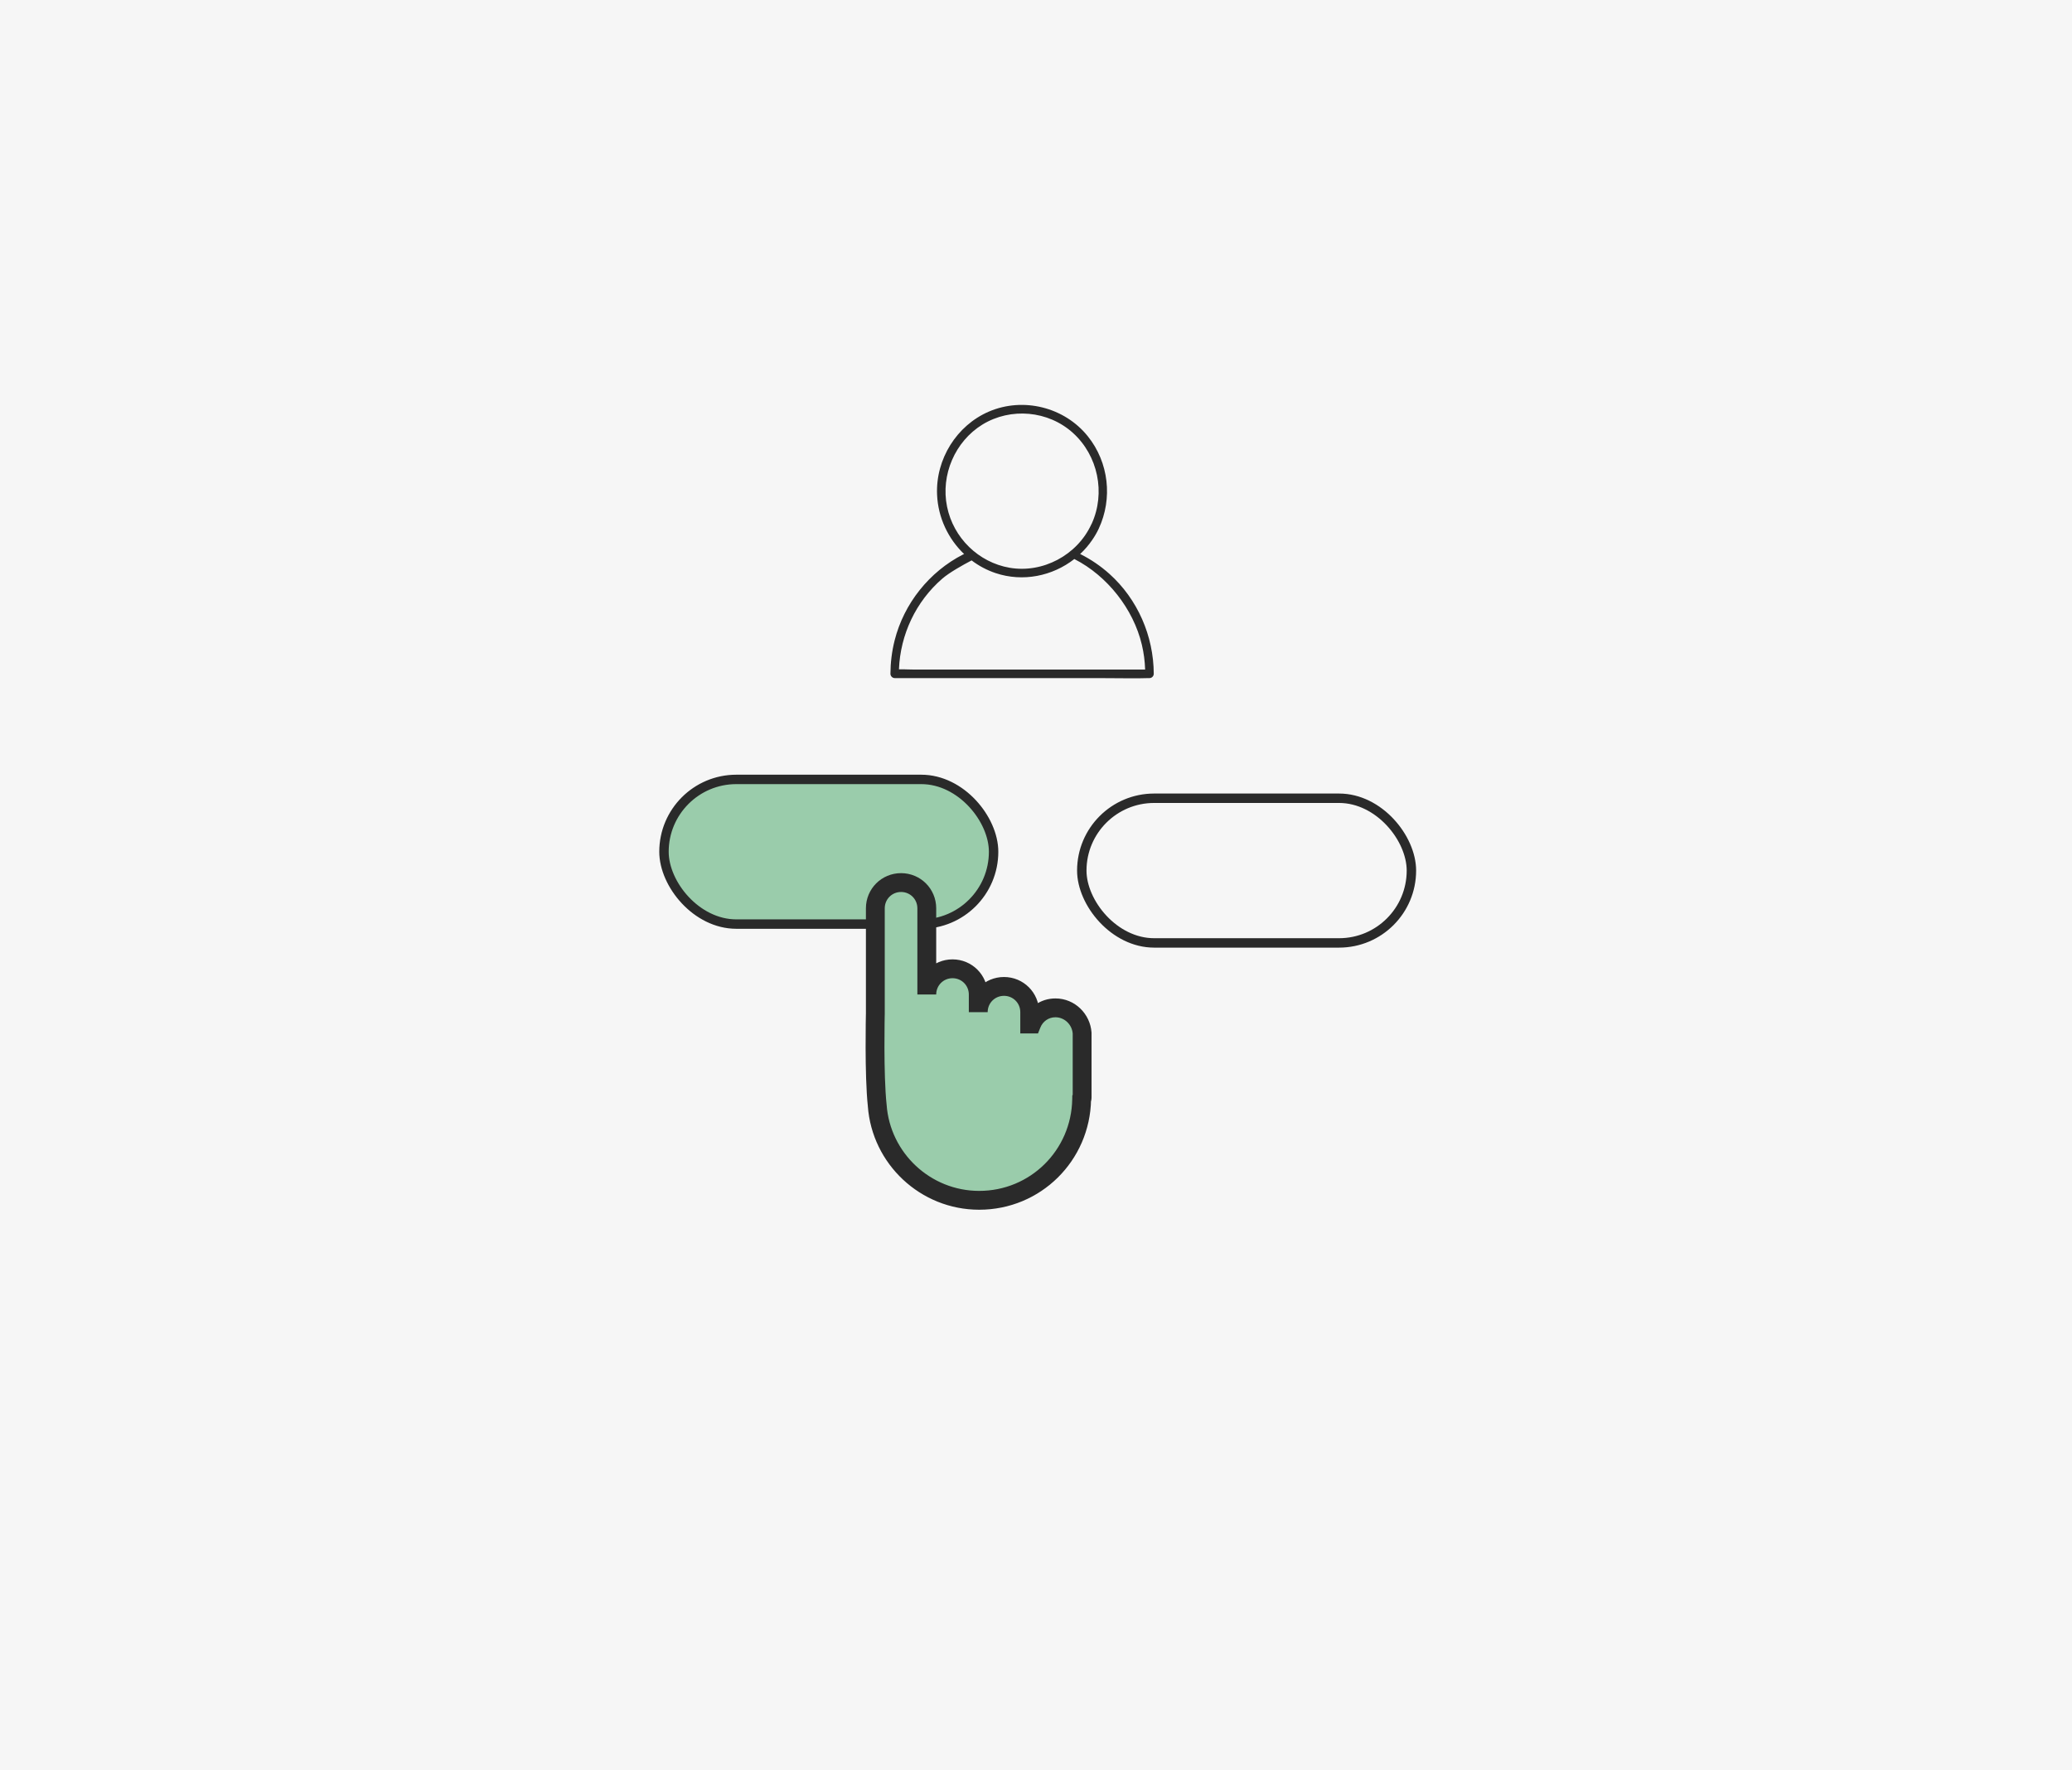 <svg width="220" height="188" viewBox="0 0 220 188" fill="none" xmlns="http://www.w3.org/2000/svg">
<rect width="220" height="188" fill="#F6F6F6"/>
<path fill-rule="evenodd" clip-rule="evenodd" d="M115.508 46.339C117.725 49.105 118.161 52.931 116.658 56.147C116.47 56.55 116.245 56.939 115.989 57.312C115.608 57.875 115.169 58.386 114.685 58.839C114.719 58.85 114.753 58.864 114.787 58.881C115.876 59.438 116.891 60.131 117.807 60.954C120.783 63.629 122.488 67.53 122.503 71.553C122.503 71.805 122.293 72.011 122.053 72.011H121.962C120.76 72.046 119.55 72.034 118.343 72.022C117.74 72.017 117.138 72.011 116.537 72.011H109.58H106.86H99.564H94.995C94.755 72.011 94.544 71.797 94.544 71.553C94.552 70.365 94.695 69.176 94.987 68.018C95.979 64.078 98.684 60.71 102.261 58.881C102.295 58.864 102.331 58.85 102.369 58.839C100.673 57.22 99.598 54.96 99.496 52.527C99.338 48.755 101.578 45.181 104.996 43.71C108.633 42.148 113.014 43.223 115.508 46.339ZM103.162 59.513C102.205 60.015 100.799 60.804 100.052 61.449C97.257 63.867 95.594 67.371 95.449 71.081C95.754 71.071 96.064 71.081 96.372 71.091C96.587 71.097 96.8 71.104 97.009 71.104H100.495H107.483H110.196H117.469H121.587C121.559 70.216 121.446 69.34 121.241 68.475C120.339 64.657 117.557 61.158 114.116 59.39C114.1 59.382 114.085 59.374 114.071 59.365C111.743 61.187 108.6 61.826 105.718 60.863C104.787 60.553 103.927 60.093 103.162 59.513ZM115.918 55.609C115.903 55.631 115.889 55.655 115.877 55.682C114.366 58.966 110.707 60.901 107.191 60.292C103.899 59.72 101.232 57.13 100.556 53.807C99.865 50.431 101.405 46.88 104.305 45.09C107.318 43.246 111.301 43.596 113.93 45.981C116.578 48.379 117.405 52.338 115.918 55.609Z" fill="#2A2A2A"/>
<g filter="url(#filter0_d)">
<rect x="113.862" y="82.771" width="34.998" height="15.363" rx="7.681" stroke="#2A2A2A"/>
</g>
<rect x="70.5" y="82.771" width="34.998" height="15.363" rx="7.681" fill="#9ACCAB" stroke="#2A2A2A"/>
<path d="M112.064 107.03C110.9 107.03 109.939 107.739 109.534 108.75H109.332V107.486C109.332 105.968 108.118 104.754 106.6 104.754C105.082 104.754 103.868 105.968 103.868 107.486V105.614C103.868 104.096 102.654 102.882 101.136 102.882C99.618 102.882 98.404 104.096 98.404 105.614V96.457C98.404 94.939 97.19 93.725 95.672 93.725C94.155 93.725 92.941 94.939 92.941 96.457V107.688C92.941 107.688 92.789 114.113 93.143 117.402C93.548 123.017 98.253 127.469 103.969 127.469C109.939 127.469 114.745 122.714 114.847 116.744C114.897 116.693 114.897 116.592 114.897 116.491V112.342V109.863V109.712C114.796 108.245 113.582 107.03 112.064 107.03Z" fill="#9ACCAB"/>
<path d="M109.534 108.75V109.75H110.211L110.463 109.122L109.534 108.75ZM109.332 108.75H108.332V109.75H109.332V108.75ZM92.941 107.688L93.94 107.712L93.941 107.7V107.688H92.941ZM93.143 117.402L94.14 117.33L94.139 117.312L94.137 117.295L93.143 117.402ZM114.847 116.744L114.139 116.037L113.854 116.323L113.847 116.727L114.847 116.744ZM114.897 109.712H115.897V109.677L115.895 109.643L114.897 109.712ZM112.064 106.03C110.471 106.03 109.155 107.007 108.606 108.379L110.463 109.122C110.723 108.471 111.33 108.03 112.064 108.03V106.03ZM109.534 107.75H109.332V109.75H109.534V107.75ZM110.332 108.75V107.486H108.332V108.75H110.332ZM110.332 107.486C110.332 105.416 108.67 103.754 106.6 103.754V105.754C107.566 105.754 108.332 106.52 108.332 107.486H110.332ZM106.6 103.754C104.53 103.754 102.868 105.416 102.868 107.486H104.868C104.868 106.52 105.635 105.754 106.6 105.754V103.754ZM104.868 107.486V105.614H102.868V107.486H104.868ZM104.868 105.614C104.868 103.544 103.206 101.882 101.136 101.882V103.882C102.102 103.882 102.868 104.648 102.868 105.614H104.868ZM101.136 101.882C99.066 101.882 97.404 103.544 97.404 105.614H99.404C99.404 104.648 100.171 103.882 101.136 103.882V101.882ZM99.404 105.614V96.457H97.404V105.614H99.404ZM99.404 96.457C99.404 94.387 97.742 92.725 95.672 92.725V94.725C96.638 94.725 97.404 95.491 97.404 96.457H99.404ZM95.672 92.725C93.602 92.725 91.941 94.387 91.941 96.457H93.941C93.941 95.491 94.707 94.725 95.672 94.725V92.725ZM91.941 96.457V107.688H93.941V96.457H91.941ZM92.941 107.688C91.941 107.664 91.941 107.665 91.941 107.665C91.941 107.665 91.941 107.665 91.941 107.665C91.941 107.665 91.941 107.665 91.941 107.666C91.941 107.667 91.941 107.668 91.941 107.67C91.941 107.673 91.941 107.678 91.94 107.684C91.94 107.697 91.94 107.715 91.939 107.74C91.938 107.788 91.937 107.86 91.935 107.952C91.931 108.135 91.927 108.401 91.922 108.73C91.914 109.388 91.906 110.299 91.909 111.315C91.915 113.332 91.965 115.807 92.149 117.509L94.137 117.295C93.966 115.708 93.915 113.326 93.909 111.309C93.906 110.307 93.914 109.406 93.922 108.757C93.927 108.432 93.931 108.17 93.934 107.99C93.936 107.899 93.938 107.83 93.939 107.782C93.939 107.759 93.939 107.741 93.94 107.729C93.94 107.723 93.94 107.719 93.94 107.716C93.94 107.714 93.94 107.713 93.94 107.713C93.94 107.712 93.94 107.712 93.94 107.712C93.94 107.712 93.94 107.712 93.94 107.712C93.94 107.712 93.94 107.712 92.941 107.688ZM92.145 117.473C92.588 123.608 97.724 128.469 103.969 128.469V126.469C98.781 126.469 94.508 122.427 94.14 117.33L92.145 117.473ZM103.969 128.469C110.489 128.469 115.736 123.273 115.846 116.761L113.847 116.727C113.755 122.155 109.39 126.469 103.969 126.469V128.469ZM115.554 117.451C115.81 117.195 115.864 116.893 115.881 116.778C115.899 116.649 115.897 116.523 115.897 116.491H113.897C113.897 116.56 113.895 116.535 113.901 116.495C113.905 116.469 113.915 116.409 113.945 116.333C113.975 116.255 114.033 116.144 114.139 116.037L115.554 117.451ZM115.897 116.491V112.342H113.897V116.491H115.897ZM115.897 112.342V109.863H113.897V112.342H115.897ZM115.897 109.863V109.712H113.897V109.863H115.897ZM115.895 109.643C115.759 107.68 114.135 106.03 112.064 106.03V108.03C113.028 108.03 113.833 108.81 113.899 109.781L115.895 109.643Z" fill="#2A2A2A"/>
<defs>
<filter id="filter0_d" x="111.362" y="81.271" width="41.998" height="22.363" filterUnits="userSpaceOnUse" color-interpolation-filters="sRGB">
<feFlood flood-opacity="0" result="BackgroundImageFix"/>
<feColorMatrix in="SourceAlpha" type="matrix" values="0 0 0 0 0 0 0 0 0 0 0 0 0 0 0 0 0 0 127 0"/>
<feOffset dx="1" dy="2"/>
<feGaussianBlur stdDeviation="1.5"/>
<feColorMatrix type="matrix" values="0 0 0 0 0.165 0 0 0 0 0.165 0 0 0 0 0.165 0 0 0 0.1 0"/>
<feBlend mode="normal" in2="BackgroundImageFix" result="effect1_dropShadow"/>
<feBlend mode="normal" in="SourceGraphic" in2="effect1_dropShadow" result="shape"/>
</filter>
</defs>
</svg>
